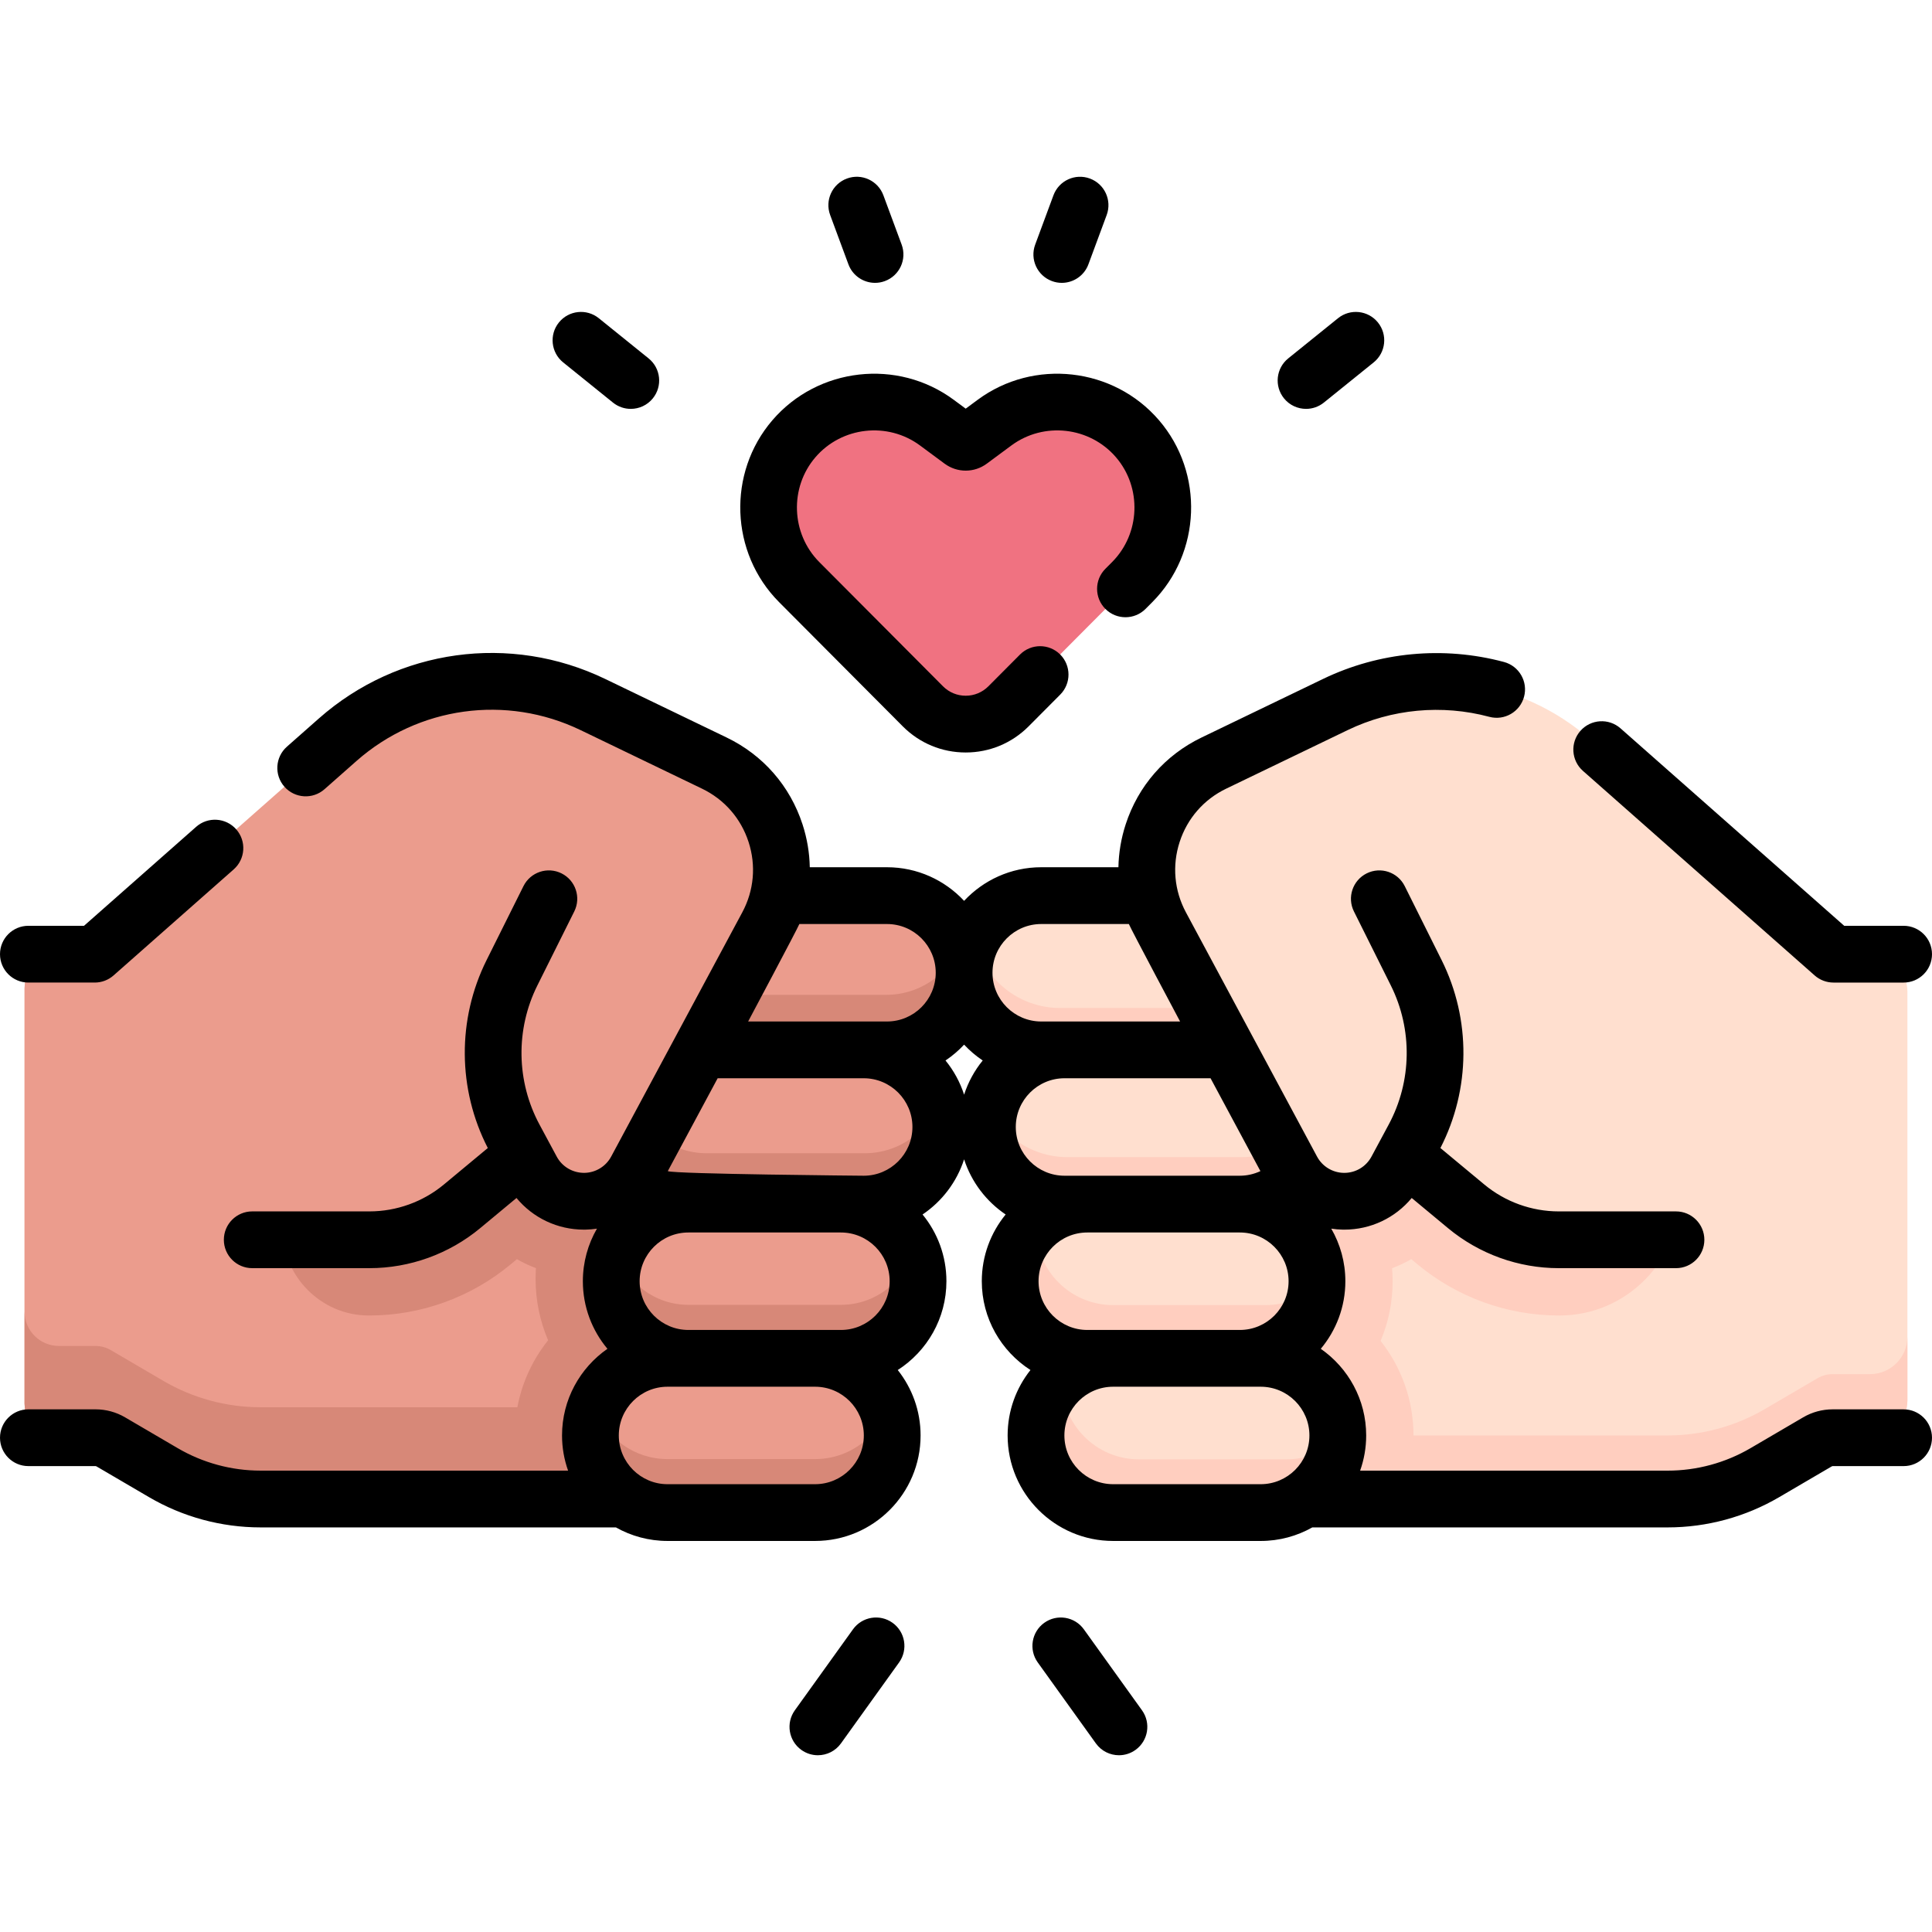 <svg id="Capa_1" enable-background="new 0 0 510.535 510.535" height="512" viewBox="0 0 510.535 510.535" width="512" xmlns="http://www.w3.org/2000/svg"><g><g><g id="XMLID_585_"><g><path d="m504.036 262.021v108.019c0 5.457-4.424 9.881-9.881 9.881h-9.879c-1.4 0-2.78.37-3.99 1.08l-13.92 8.15c-7.79 4.56-16.66 6.97-25.69 6.97h-133.2v-143.98h186.679c5.458 0 9.881 4.423 9.881 9.88z" fill="#ffdfcf"/></g></g><path d="m494.156 363.12h-9.879c-1.4 0-2.78.37-3.99 1.08l-13.92 8.15c-7.79 4.56-16.66 6.97-25.69 6.97h-133.2v16.8h133.2c9.03 0 17.9-2.41 25.69-6.97l13.92-8.15c1.21-.71 2.59-1.08 3.99-1.08h9.879c5.457 0 9.88-4.424 9.88-9.881v-16.8c0 5.458-4.423 9.881-9.88 9.881z" fill="#ffcebf"/><g><g id="XMLID_574_"><path d="m68.856 396.121c-9.03 0-17.9-2.41-25.69-6.97l-13.92-8.15c-1.21-.71-2.59-1.08-3.99-1.08h-9.7c-5.004 0-9.06-4.056-9.06-9.06v-109.66c0-5.004 4.056-9.06 9.06-9.06h9.31.17 194.926v143.979z" fill="#eb9c8d"/><path d="m68.856 396.121c-9.03 0-17.9-2.41-25.69-6.97l-13.92-8.15c-1.21-.71-2.59-1.08-3.99-1.08h-9.7c-5.004 0-9.06-4.056-9.06-9.06v-109.66c0-5.004 4.056-9.06 9.06-9.06h9.31.17 194.926v143.979z" fill="#eb9c8d"/><path d="m43.166 364.901-13.92-8.15c-1.21-.71-2.59-1.08-3.99-1.08h-9.7c-5.004 0-9.06-4.057-9.06-9.061v24.25c0 5.004 4.056 9.061 9.06 9.061h9.7c1.4 0 2.78.37 3.99 1.08l13.92 8.15c7.79 4.56 16.66 6.97 25.69 6.97h151.106v-24.25l-151.106.001c-9.03-.001-17.9-2.411-25.69-6.971z" fill="#d78878"/><g><path d="m219.962 296.893h-38.056c-22.266 0-40.38 18.405-40.38 41.028 0 5.771 1.185 11.264 3.312 16.25-5.514 6.905-8.821 15.645-8.821 25.148 0 5.993 1.323 11.681 3.675 16.8h80.27z" fill="#d78878"/><path d="m74.546 324.461c0 12.664 10.17 23.128 22.834 23.16h.236c13.57 0 26.801-4.776 37.265-13.46l1.714-1.425c5.29 3.027 11.361 4.697 17.691 4.697.242 0 .486-.002.672-.006 6.357-.112 12.573-1.924 17.979-5.24 5.374-3.297 9.794-7.977 12.79-13.546l34.235-63.758v-2.743h-145.416z" fill="#d78878"/><path d="m234.174 233.243c11.72 0 21.232 9.501 21.232 21.232 0 5.855-2.375 11.168-6.22 15.002-3.844 3.844-9.147 6.22-15.013 6.22h-7.116-34.88c-11.731 0-21.232-9.501-21.232-21.222 0-11.731 9.501-21.232 21.232-21.232z" fill="#eb9c8d"/><path d="m249.187 256.672c-3.844 3.844-9.147 6.22-15.013 6.22h-7.116-34.88c-9.498 0-17.53-6.23-20.245-14.821-.639 2.021-.987 4.172-.987 6.406 0 11.72 9.501 21.222 21.232 21.222h34.88 7.116c5.865 0 11.168-2.375 15.013-6.22 3.844-3.834 6.22-9.147 6.22-15.002 0-2.233-.349-4.384-.988-6.406-1.04 3.284-2.852 6.227-5.232 8.601z" fill="#d78878"/><path d="m228.506 274.725c11.642 0 21.09 9.438 21.09 21.09 0 5.816-2.359 11.093-6.178 14.901-3.818 3.818-9.086 6.178-14.912 6.178h-7.068-34.646c-11.652 0-21.09-9.438-21.09-21.079 0-11.652 9.438-21.09 21.09-21.09z" fill="#eb9c8d"/><path d="m243.418 298.569c-3.818 3.818-9.086 6.178-14.912 6.178h-7.068-34.646c-9.538 0-17.584-6.328-20.192-15.008-.578 1.925-.897 3.962-.897 6.076 0 11.642 9.438 21.079 21.089 21.079h34.646 7.068c5.826 0 11.093-2.359 14.912-6.178 3.818-3.808 6.178-9.086 6.178-14.901 0-2.113-.307-4.151-.886-6.076-1.016 3.378-2.86 6.404-5.292 8.83z" fill="#d78878"/><path d="m138.386 305.241-16.29 13.54c-6.88 5.71-15.54 8.84-24.48 8.84-39.435 0-71.671-31.456-72.637-70.879l-.113-4.601h.17l64.2-56.66c18.56-16.39 45.14-20.05 67.45-9.3l32.08 15.47c16.05 7.74 22.42 27.3 13.99 43l-34.65 64.53c-1.34 2.49-3.3 4.53-5.63 5.96s-5.04 2.24-7.87 2.29c-5.87.12-11.31-3.07-14.09-8.24z" fill="#eb9c8d"/></g></g><g id="XMLID_576_"><g fill="#eb9c8d"><path d="m222.216 316.893c11.25 0 20.38 9.41 20.38 21.029 0 5.799-2.28 11.061-5.97 14.858-3.69 3.807-8.78 6.16-14.41 6.16h-6.83-33.48c-11.26 0-20.38-9.41-20.38-21.018 0-11.618 9.12-21.029 20.38-21.029z"/><path d="m215.386 358.941c11.26 0 20.38 9.13 20.38 20.38 0 5.63-2.28 10.73-5.97 14.41-3.69 3.69-8.78 5.97-14.41 5.97h-38.99c-11.25 0-20.38-9.12-20.38-20.38 0-11.25 9.13-20.38 20.38-20.38h5.51z"/></g></g><g id="XMLID_579_"><g fill="#d78878"><path d="m236.626 338.648c-3.69 3.808-8.78 6.16-14.41 6.16h-6.83-33.48c-8.852 0-16.381-5.842-19.196-13.97-.766 2.212-1.184 4.6-1.184 7.084 0 11.608 9.12 21.018 20.38 21.018h33.48 6.83c5.63 0 10.72-2.353 14.41-6.16 3.69-3.797 5.97-9.06 5.97-14.858 0-2.484-.425-4.889-1.191-7.101-1.025 2.959-2.667 5.654-4.779 7.827z"/><path d="m229.796 379.599c-3.69 3.69-8.78 5.97-14.41 5.97h-38.99c-8.763 0-16.243-5.556-19.121-13.323-.817 2.204-1.259 4.588-1.259 7.076 0 11.26 9.13 20.38 20.38 20.38h38.99c5.63 0 10.72-2.28 14.41-5.97 3.69-3.68 5.97-8.78 5.97-14.41 0-2.487-.45-4.881-1.266-7.085-1.029 2.781-2.645 5.308-4.704 7.362z"/></g></g><g id="XMLID_582_"><path d="m368.006 338.57c0-22.266-18.109-40.38-40.369-40.38h-20.16v97.93h62.365c2.353-5.12 3.675-10.807 3.675-16.8 0-9.431-3.258-18.109-8.697-24.989 2.086-4.919 3.186-10.253 3.186-15.761z" fill="#ffcebf"/><path d="m444.02 252.14h-136.544v36.082l16.34 30.439c2.989 5.553 7.409 10.229 12.78 13.525 5.405 3.316 11.621 5.128 17.92 5.239.244.005.486.007.73.007 6.329 0 12.402-1.67 17.692-4.696l1.724 1.433c10.451 8.674 23.682 13.451 37.253 13.451.113 0 .225 0 .338-.001 17.61-.062 31.766-14.564 31.766-32.174v-63.305z" fill="#ffcebf"/><path d="m327.992 274.627c12.8 0 23.177 10.377 23.177 23.188 0 6.394-2.594 12.197-6.793 16.384-4.187 4.198-9.978 6.793-16.384 6.793h-38.105-7.771c-12.8 0-23.188-10.377-23.188-23.177 0-12.812 10.388-23.188 23.188-23.188z" fill="#ffdfcf"/><path d="m344.377 298.989c-4.187 4.198-9.979 6.792-16.384 6.792h-38.104-7.771c-10.136 0-18.764-6.517-21.914-15.582-.828 2.384-1.274 4.949-1.274 7.615 0 12.8 10.388 23.177 23.188 23.177h7.771 38.104c6.406 0 12.197-2.594 16.384-6.792 4.198-4.187 6.792-9.99 6.792-16.384 0-2.667-.455-5.225-1.283-7.609-1.16 3.341-3.058 6.339-5.509 8.783z" fill="#ffcebf"/><path d="m325.315 233.87c12.8 0 23.177 10.377 23.177 23.188 0 6.394-2.594 12.197-6.793 16.384-4.187 4.198-9.978 6.793-16.384 6.793h-38.105-7.771c-12.8 0-23.188-10.377-23.188-23.177 0-12.812 10.388-23.188 23.188-23.188z" fill="#ffdfcf"/><path d="m325.315 233.87c12.8 0 23.177 10.377 23.177 23.188 0 6.394-2.594 12.197-6.793 16.384-4.187 4.198-9.978 6.793-16.384 6.793h-38.105-7.771c-12.8 0-23.188-10.377-23.188-23.177 0-12.812 10.388-23.188 23.188-23.188z" fill="#ffdfcf"/><path d="m342.383 259.573c-4.187 4.199-9.979 6.793-16.384 6.793h-38.104-7.771c-10.782 0-19.853-7.373-22.446-17.344-.923 2.501-1.426 5.214-1.426 8.036 0 12.8 10.388 23.177 23.188 23.177h7.771 38.105c6.406 0 12.197-2.594 16.384-6.792 4.198-4.187 6.793-9.99 6.793-16.384 0-2.021-.259-3.98-.744-5.849-1.173 3.173-3.018 6.021-5.366 8.363z" fill="#ffcebf"/><g><path d="m371.146 305.241-2.12 3.95c-2.78 5.17-8.23 8.36-14.1 8.24-2.83-.05-5.54-.86-7.87-2.29s-4.29-3.47-5.63-5.96l-34.64-64.53c-8.43-15.7-2.07-35.26 13.98-43l32.09-15.47c22.3-10.75 48.88-7.09 67.45 9.3l64.19 56.66h1.5v1.4c0 40.913-33.167 74.08-74.08 74.08-8.94 0-17.6-3.13-24.48-8.84z" fill="#ffdfcf"/></g></g><g id="XMLID_587_"><g fill="#ffdfcf"><path d="m327.636 318.191c11.25 0 20.37 9.12 20.37 20.38 0 5.62-2.28 10.72-5.97 14.4-3.68 3.69-8.77 5.97-14.4 5.97h-33.49-6.83c-11.25 0-20.38-9.12-20.38-20.37 0-11.26 9.13-20.38 20.38-20.38z"/><path d="m333.136 358.941c11.26 0 20.38 9.13 20.38 20.38 0 11.26-9.12 20.38-20.38 20.38h-38.99c-5.63 0-10.72-2.28-14.41-5.97-3.69-3.68-5.97-8.78-5.97-14.41 0-11.25 9.12-20.38 20.38-20.38h33.49z"/></g></g><g id="XMLID_589_"><g fill="#ffcebf"><path d="m334.466 344.876h-33.49-6.83c-11.25 0-20.38-9.12-20.38-20.37 0-.399.026-.807.048-1.201-4.216 3.733-6.878 9.189-6.878 15.266 0 11.25 9.13 20.37 20.38 20.37h6.83 33.49c5.63 0 10.72-2.28 14.4-5.97 3.43-3.421 5.639-8.099 5.933-13.251-3.588 3.184-8.321 5.156-13.503 5.156z"/><path d="m339.966 385.636h-38.99c-5.63 0-10.72-2.28-14.41-5.97-3.69-3.68-5.97-8.78-5.97-14.41 0-.399.005-.789.028-1.183-4.217 3.735-6.857 9.174-6.857 15.248 0 5.63 2.28 10.73 5.97 14.41 3.69 3.69 8.78 5.97 14.41 5.97h38.99c10.86 0 19.73-8.5 20.347-19.204-3.596 3.181-8.336 5.139-13.518 5.139z"/></g></g><path d="m238.993 186.646-27.805-32.826c-10.282-10.327-10.891-26.826-1.397-37.881 9.532-11.101 26.019-12.957 37.781-4.254l6.481 4.795c.673.498 1.592.498 2.265 0l6.481-4.795c11.762-8.703 28.248-6.847 37.781 4.254 9.494 11.056 8.886 27.555-1.397 37.881l-32.685 32.826c-6.239 6.267-21.265 6.267-27.505 0z" fill="#f07281"/></g></g><g><path d="m7.5 259.644h17.538c1.828 0 3.593-.668 4.963-1.877l31.756-28.031c3.105-2.741 3.401-7.481.66-10.586-2.741-3.106-7.481-3.402-10.586-.66l-29.63 26.154h-14.701c-4.143 0-7.5 3.357-7.5 7.5s3.357 7.5 7.5 7.5z"/><path d="m418.296 203.711 61.238 54.057c1.37 1.209 3.135 1.877 4.963 1.877h18.538c4.143 0 7.5-3.357 7.5-7.5s-3.357-7.5-7.5-7.5h-15.701l-59.112-52.18c-3.104-2.739-7.844-2.445-10.586.66-2.741 3.104-2.446 7.845.66 10.586z"/><path d="m503.035 372.421h-18.759c-2.732 0-5.422.729-7.777 2.108l-13.922 8.151c-6.636 3.886-14.209 5.939-21.898 5.939h-81.263c1.032-2.91 1.6-6.038 1.6-9.297 0-9.474-4.754-17.854-11.998-22.895 4.051-4.841 6.495-11.071 6.495-17.862 0-5.055-1.359-9.796-3.722-13.889.984.148 1.982.236 2.991.255.152.003.304.004.456.004 6.987 0 13.46-3.104 17.81-8.363l9.596 7.971c8.207 6.818 18.604 10.573 29.272 10.573h30.964c4.143 0 7.5-3.357 7.5-7.5s-3.357-7.5-7.5-7.5h-30.964c-7.176 0-14.167-2.525-19.687-7.11l-11.599-9.637c7.977-15.519 8.129-33.995.327-49.646l-9.753-19.563c-1.848-3.705-6.347-5.214-10.059-3.365-3.707 1.848-5.214 6.352-3.365 10.059l9.753 19.563c5.782 11.599 5.571 25.338-.566 36.754l-4.551 8.466c-1.431 2.662-4.173 4.298-7.188 4.298-.053 0-.106-.001-.16-.002-2.946-.056-5.643-1.703-7.036-4.301l-34.643-64.528c-3.1-5.774-3.69-12.387-1.664-18.618 2.026-6.232 6.394-11.232 12.296-14.079l32.089-15.47c11.639-5.612 24.938-6.86 37.442-3.515 4.005 1.074 8.113-1.306 9.184-5.307s-1.306-8.113-5.307-9.184c-15.975-4.272-32.963-2.678-47.834 4.493l-32.089 15.47c-9.623 4.641-16.742 12.792-20.046 22.952-1.211 3.725-1.843 7.532-1.916 11.325h-20.399c-8.037 0-15.286 3.423-20.379 8.882-5.092-5.459-12.341-8.882-20.378-8.882h-20.4c-.073-3.793-.705-7.601-1.916-11.325-3.304-10.16-10.423-18.312-20.047-22.952l-32.087-15.47c-25.088-12.097-54.789-8.002-75.671 10.429l-8.446 7.456c-3.104 2.741-3.4 7.481-.659 10.587 2.741 3.104 7.479 3.399 10.587.659l8.445-7.456c16.346-14.427 39.595-17.631 59.229-8.163l32.087 15.47c5.903 2.847 10.271 7.847 12.297 14.079 2.026 6.231 1.436 12.844-1.664 18.617l-34.643 64.53c-1.394 2.597-4.09 4.244-7.038 4.3-3.065.041-5.89-1.586-7.346-4.296l-4.552-8.467c-6.137-11.415-6.348-25.154-.565-36.753l9.753-19.563c1.849-3.707.342-8.211-3.365-10.059-3.708-1.849-8.21-.341-10.059 3.365l-9.753 19.563c-7.802 15.651-7.65 34.127.327 49.646l-11.599 9.636c-5.52 4.585-12.511 7.11-19.687 7.11h-30.962c-4.143 0-7.5 3.357-7.5 7.5s3.357 7.5 7.5 7.5h30.964c10.669 0 21.065-3.755 29.272-10.573l9.596-7.971c4.35 5.259 10.823 8.364 17.808 8.363.151 0 .304-.001.456-.004 1.01-.019 2.01-.107 2.994-.255-2.362 4.093-3.722 8.833-3.722 13.889 0 6.792 2.444 13.021 6.494 17.862-7.244 5.041-11.998 13.421-11.998 22.895 0 3.259.567 6.387 1.6 9.297h-81.262c-7.689 0-15.263-2.054-21.898-5.94l-13.922-8.151c-2.356-1.379-5.046-2.107-7.777-2.107h-17.759c-4.143 0-7.5 3.357-7.5 7.5s3.357 7.5 7.5 7.5h17.759c.071 0 .141.019.199.054l13.92 8.149c8.934 5.231 19.127 7.996 29.479 7.996h93.896c4.036 2.276 8.69 3.581 13.645 3.581h38.992c15.372 0 27.878-12.506 27.878-27.878 0-6.527-2.261-12.533-6.033-17.29 7.726-4.961 12.859-13.624 12.859-23.467 0-6.685-2.367-12.825-6.304-17.633 5.126-3.46 9.041-8.579 10.978-14.58 1.937 6 5.852 11.12 10.978 14.579-3.937 4.808-6.304 10.949-6.304 17.634 0 9.844 5.133 18.506 12.859 23.467-3.772 4.756-6.033 10.762-6.033 17.29 0 15.372 12.506 27.878 27.878 27.878h38.992c4.955 0 9.608-1.305 13.645-3.581h93.896c10.352 0 20.545-2.765 29.478-7.995l13.922-8.151c.06-.034.128-.053.198-.053h18.759c4.143 0 7.5-3.357 7.5-7.5s-3.358-7.498-7.501-7.498zm-215.715-20.977c-7.102 0-12.879-5.777-12.879-12.878 0-7.102 5.777-12.879 12.879-12.879h40.313c7.102 0 12.879 5.777 12.879 12.879 0 7.101-5.777 12.878-12.879 12.878zm-6.018-40.757c-7.102 0-12.879-5.777-12.879-12.878 0-7.102 5.777-12.879 12.879-12.879h38.591l13.175 24.541c-1.686.787-3.537 1.216-5.434 1.216zm-53.068 0s-50.08-.429-51.767-1.216l13.175-24.541h38.592c7.101 0 12.878 5.777 12.878 12.879 0 7.101-5.777 12.878-12.878 12.878zm-6.019 40.757h-40.313c-7.101 0-12.878-5.777-12.878-12.878 0-7.102 5.777-12.879 12.878-12.879h40.313c7.102 0 12.879 5.777 12.879 12.879 0 7.101-5.778 12.878-12.879 12.878zm32.553-75.395c1.47 1.575 3.116 2.983 4.913 4.186-2.159 2.651-3.84 5.706-4.913 9.031-1.073-3.325-2.754-6.379-4.913-9.031 1.796-1.203 3.443-2.611 4.913-4.186zm20.378-31.875h23.157c.546 1.364 13.537 25.757 13.537 25.757h-36.694c-7.102 0-12.879-5.777-12.879-12.878.001-7.102 5.778-12.879 12.879-12.879zm-63.914 0h23.158c7.101 0 12.878 5.777 12.878 12.879 0 7.101-5.777 12.878-12.878 12.878h-36.695s12.991-24.393 13.537-25.757zm4.158 148.027h-38.992c-7.101 0-12.878-5.777-12.878-12.878 0-7.102 5.777-12.879 12.878-12.879h38.992c7.101 0 12.878 5.777 12.878 12.879 0 7.101-5.778 12.878-12.878 12.878zm65.878-12.878c0-7.102 5.777-12.879 12.878-12.879h38.992c7.101 0 12.878 5.777 12.878 12.879 0 7.101-5.777 12.878-12.878 12.878h-38.992c-7.101 0-12.878-5.777-12.878-12.878z"/><path d="m238.559 191.938c4.436 4.455 10.341 6.908 16.628 6.908 6.286 0 12.191-2.453 16.628-6.908l8.353-8.39c2.922-2.936 2.911-7.685-.023-10.607-2.936-2.923-7.684-2.912-10.607.023l-8.352 8.39c-1.601 1.606-3.73 2.492-5.998 2.492-2.269 0-4.398-.886-5.999-2.492l-32.686-32.826c-7.47-7.503-7.919-19.672-1.021-27.703 6.936-8.076 19.073-9.443 27.63-3.112l6.484 4.799c3.346 2.473 7.84 2.474 11.186-.003l6.479-4.795c8.56-6.333 20.694-4.966 27.631 3.11 6.897 8.032 6.448 20.201-1.021 27.704l-1.779 1.787c-2.923 2.936-2.912 7.685.022 10.606 2.936 2.924 7.685 2.912 10.606-.022l1.779-1.787c12.959-13.016 13.737-34.126 1.772-48.06-12.031-14.011-33.085-16.383-47.934-5.396l-3.151 2.332-3.152-2.333c-14.846-10.985-35.901-8.613-47.932 5.396-11.966 13.935-11.188 35.045 1.771 48.061z"/><path d="m224.197 69.848c1.12 3.025 3.986 4.897 7.034 4.897.865 0 1.745-.15 2.604-.469 3.885-1.438 5.867-5.754 4.429-9.638l-4.826-13.031c-1.438-3.885-5.757-5.871-9.638-4.429-3.885 1.438-5.867 5.754-4.429 9.638z"/><path d="m148.816 95.765 13.16 10.618c1.388 1.119 3.052 1.663 4.705 1.663 2.189 0 4.36-.954 5.842-2.79 2.601-3.224 2.097-7.946-1.127-10.547l-13.16-10.618c-3.226-2.602-7.947-2.096-10.547 1.127s-2.096 7.946 1.127 10.547z"/><path d="m277.978 74.277c.858.318 1.738.469 2.604.469 3.048 0 5.914-1.872 7.034-4.897l4.826-13.031c1.438-3.884-.544-8.199-4.429-9.638-3.884-1.441-8.199.544-9.638 4.429l-4.826 13.031c-1.439 3.883.544 8.199 4.429 9.637z"/><path d="m345.131 108.046c1.653 0 3.317-.544 4.705-1.663l13.16-10.618c3.224-2.601 3.728-7.323 1.127-10.547-2.601-3.223-7.322-3.729-10.547-1.127l-13.16 10.618c-3.224 2.601-3.728 7.323-1.127 10.547 1.482 1.836 3.652 2.79 5.842 2.79z"/><path d="m235.866 428.835c-3.363-2.414-8.05-1.647-10.467 1.719l-15.362 21.397c-2.415 3.364-1.646 8.051 1.719 10.467 1.324.95 2.853 1.408 4.368 1.408 2.333 0 4.634-1.087 6.099-3.127l15.362-21.397c2.415-3.365 1.646-8.051-1.719-10.467z"/><path d="m286.413 430.554c-2.418-3.366-7.104-4.133-10.467-1.719-3.365 2.416-4.134 7.103-1.719 10.467l15.362 21.397c1.466 2.041 3.766 3.127 6.099 3.127 1.515 0 3.044-.458 4.368-1.408 3.365-2.416 4.134-7.103 1.719-10.467z"/></g></g></svg>